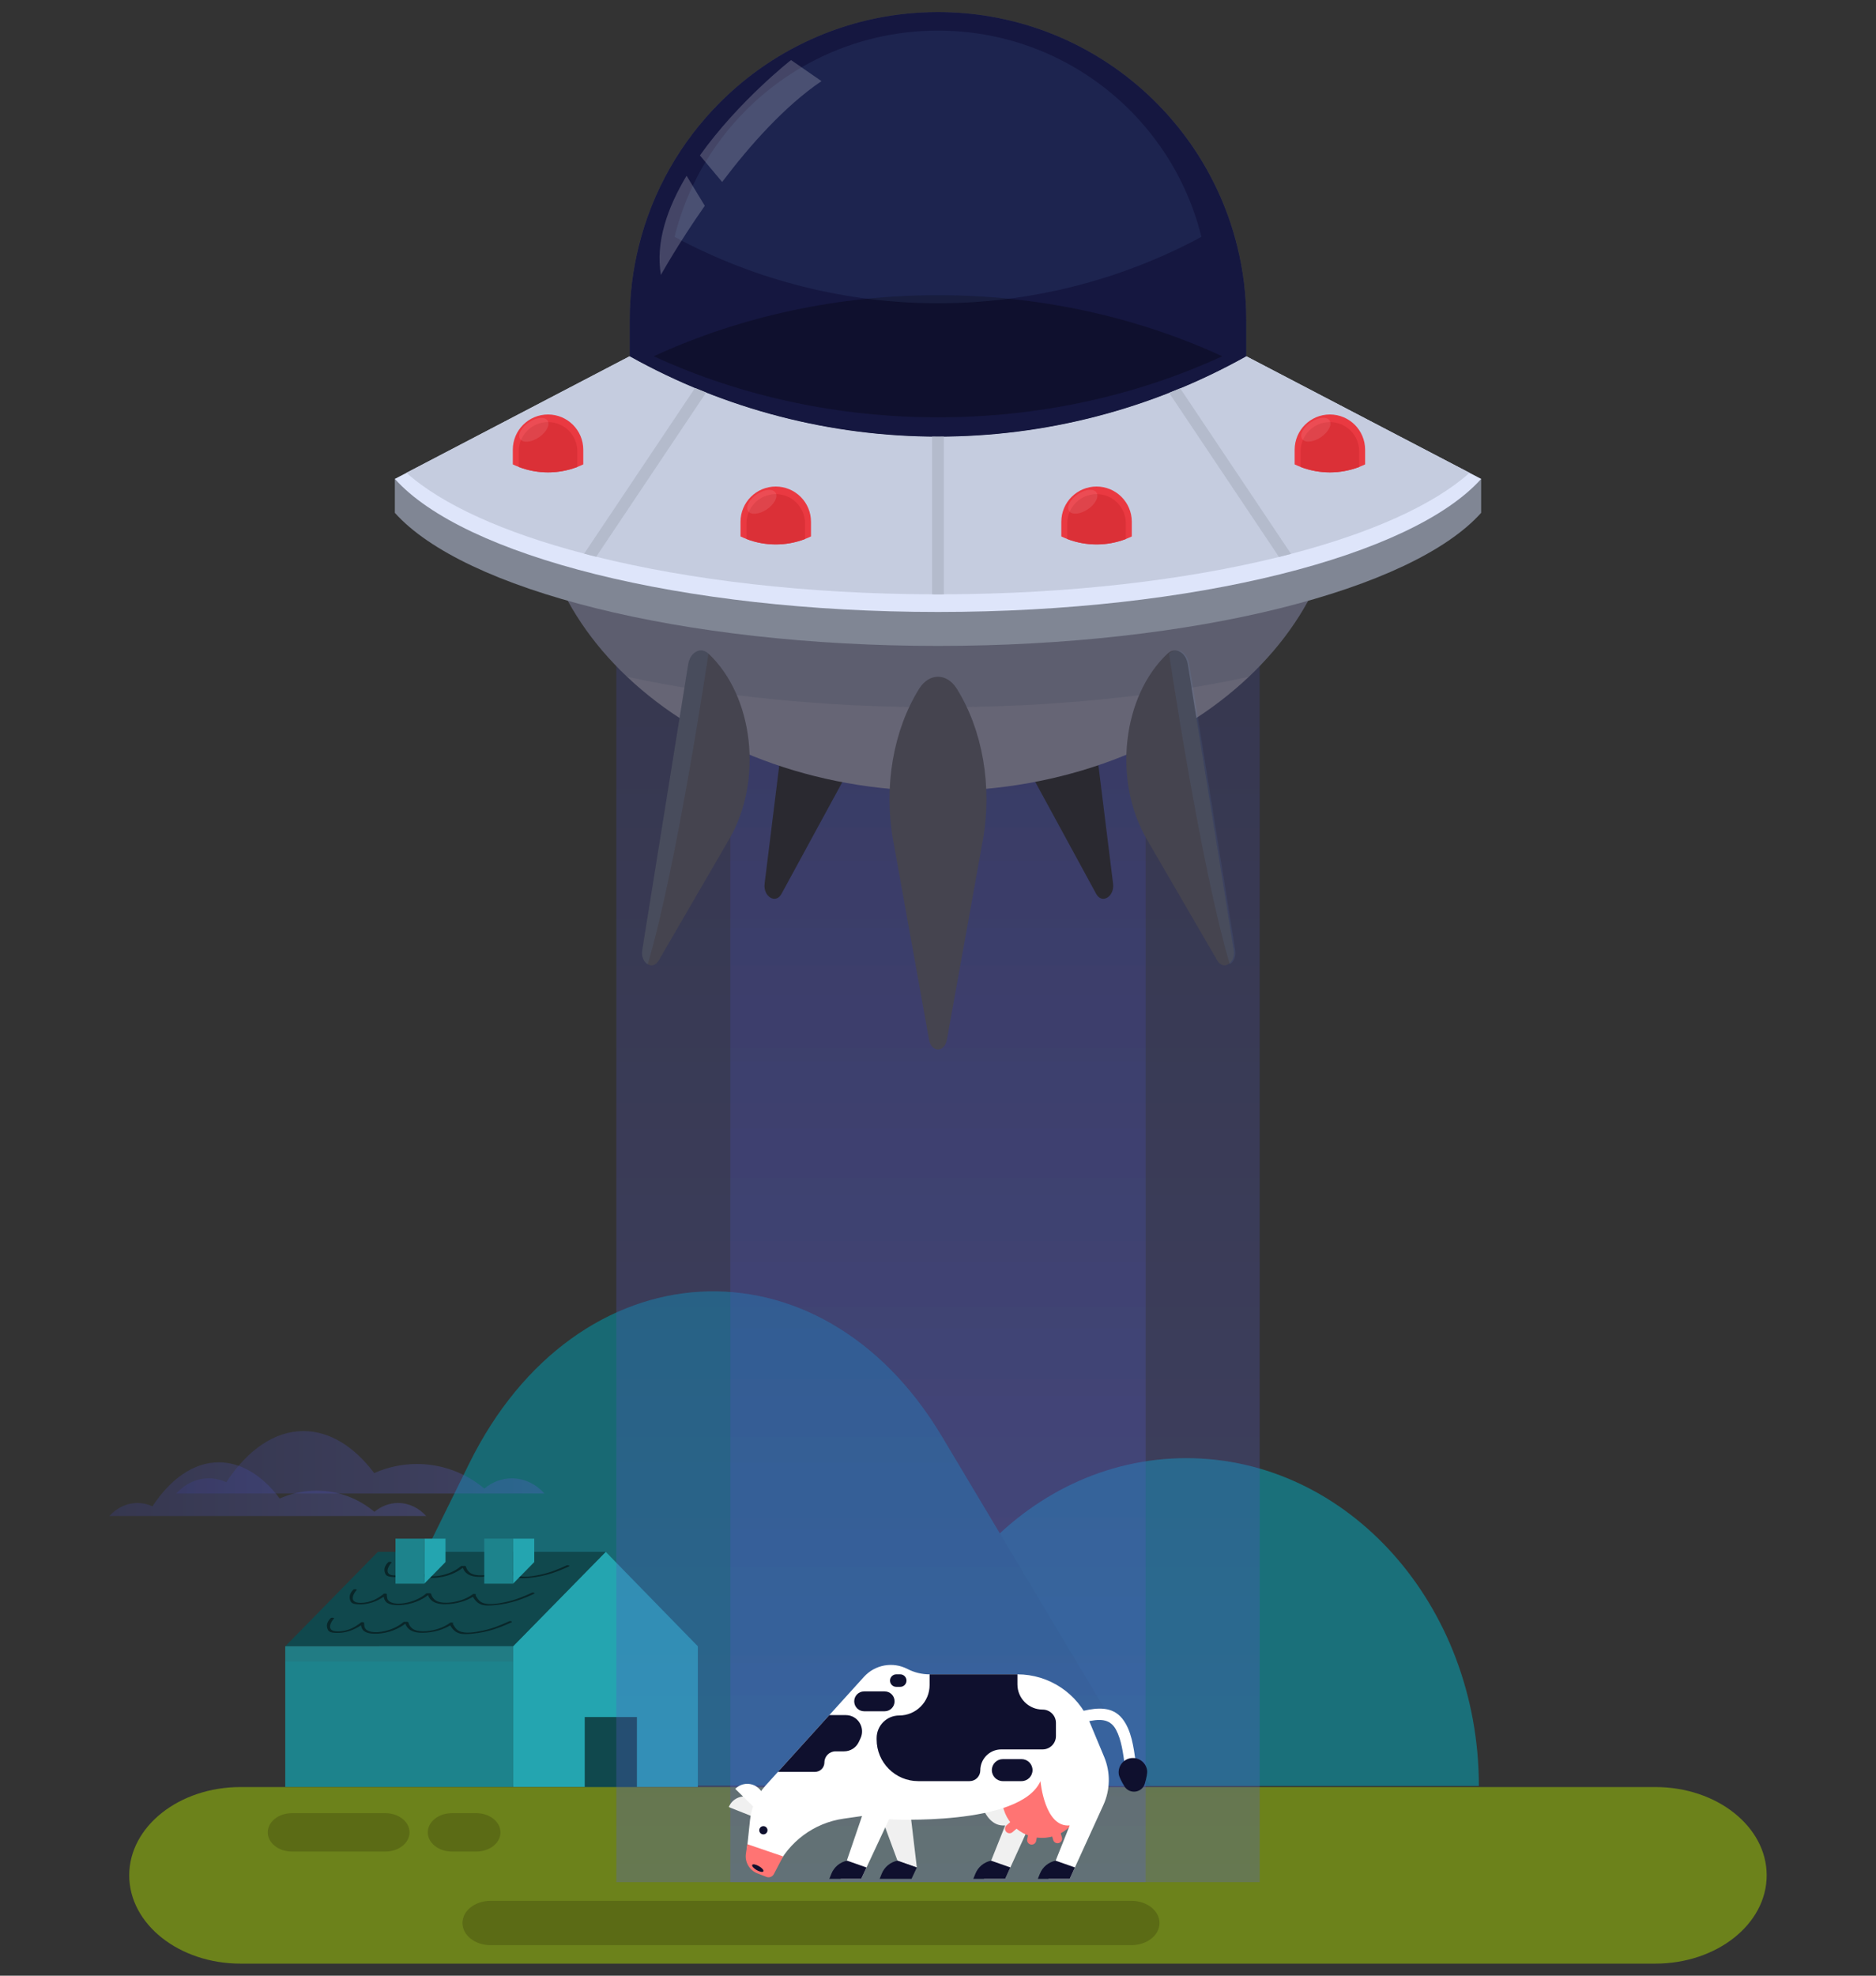 <svg version="1.1" id="el_CUwzDrPa-" xmlns="http://www.w3.org/2000/svg" xmlns:xlink="http://www.w3.org/1999/xlink" x="0px" y="0px" viewBox="0 0 475 500" enable-background="new 0 0 475 500" xml:space="preserve"><rect x="0" y="0" width="475" height="500" fill="#333333" stroke="none"/><style>@-webkit-keyframes el_410jWpbeofz_qXxn2zwh9_Animation{0%{-webkit-transform: translate(0px, 0px);transform: translate(0px, 0px);}30%{-webkit-transform: translate(5px, 0px);transform: translate(5px, 0px);}64.29%{-webkit-transform: translate(-5px, 0px);transform: translate(-5px, 0px);}100%{-webkit-transform: translate(0px, 0px);transform: translate(0px, 0px);}}@keyframes el_410jWpbeofz_qXxn2zwh9_Animation{0%{-webkit-transform: translate(0px, 0px);transform: translate(0px, 0px);}30%{-webkit-transform: translate(5px, 0px);transform: translate(5px, 0px);}64.29%{-webkit-transform: translate(-5px, 0px);transform: translate(-5px, 0px);}100%{-webkit-transform: translate(0px, 0px);transform: translate(0px, 0px);}}@-webkit-keyframes el_7OQOhhp_cpc_MuIFTDWRx_Animation{0%{-webkit-transform: translate(0px, 0px);transform: translate(0px, 0px);}71.43%{-webkit-transform: translate(0px, -330px);transform: translate(0px, -330px);}100%{-webkit-transform: translate(0px, -330px);transform: translate(0px, -330px);}}@keyframes el_7OQOhhp_cpc_MuIFTDWRx_Animation{0%{-webkit-transform: translate(0px, 0px);transform: translate(0px, 0px);}71.43%{-webkit-transform: translate(0px, -330px);transform: translate(0px, -330px);}100%{-webkit-transform: translate(0px, -330px);transform: translate(0px, -330px);}}@-webkit-keyframes el_A42MUB46tsL_VeHn_tZwD_Animation{71.43%{-webkit-transform: translate(0px, 0px);transform: translate(0px, 0px);}100%{-webkit-transform: translate(0px, -100px);transform: translate(0px, -100px);}0%{-webkit-transform: translate(0px, 0px);transform: translate(0px, 0px);}}@keyframes el_A42MUB46tsL_VeHn_tZwD_Animation{71.43%{-webkit-transform: translate(0px, 0px);transform: translate(0px, 0px);}100%{-webkit-transform: translate(0px, -100px);transform: translate(0px, -100px);}0%{-webkit-transform: translate(0px, 0px);transform: translate(0px, 0px);}}@-webkit-keyframes el_A42MUB46tsL_kUBNVRKaa_Animation{0%{-webkit-transform: scale(1, 1);transform: scale(1, 1);}71.43%{-webkit-transform: scale(0.4, 1);transform: scale(0.4, 1);}100%{-webkit-transform: scale(0.4, 0);transform: scale(0.4, 0);}}@keyframes el_A42MUB46tsL_kUBNVRKaa_Animation{0%{-webkit-transform: scale(1, 1);transform: scale(1, 1);}71.43%{-webkit-transform: scale(0.4, 1);transform: scale(0.4, 1);}100%{-webkit-transform: scale(0.4, 0);transform: scale(0.4, 0);}}#el_CUwzDrPa- *{-webkit-animation-duration: 7s;animation-duration: 7s;-webkit-animation-iteration-count: infinite;animation-iteration-count: infinite;-webkit-animation-timing-function: cubic-bezier(0, 0, 1, 1);animation-timing-function: cubic-bezier(0, 0, 1, 1);}#el_mYjcVyKS6a{fill: #1A707A;}#el_Ul6cFlBdJ6{fill: #186973;}#el_4ZNspSU-xK{fill: #24A5B0;}#el_uTtDBQTLyQ{fill: #10484D;}#el_Wl7xGXXk9D{fill: #10484D;}#el_EByByYPxyR{fill: #092629;}#el_zF3IRaK0H4{fill: #092629;}#el_r0wAO41vCb{fill: #092629;}#el_jSZAms7orn{fill: #1D838C;}#el_cVKz3G3UBR{fill: #24A5B0;}#el_BZ4KdYq1dN{fill: #1D838C;}#el_T0mz1V0rV-{fill: #24A5B0;}#el_G1oylsh6SiM{fill: #1D838C;}#el_TPgMcr6T_jc{opacity: 0.1;fill: #47413D;}#el_nGj0A-t7U1m{fill: #6C821B;}#el_1cFGbtxosH8{fill: #5B6B15;}#el_ThjQgiWvJd4{opacity: 0.3;fill: url(#SVGID_1_);}#el_83bixQt5tbl{opacity: 0.3;fill: url(#SVGID_2_);}#el_Bsu5PMygumy{fill: #5B6B15;}#el_dniHsBDswZh{fill: #5B6B15;}#el_Rf-SmiYTV0E{opacity: 0.3;fill: url(#SVGID_3_);}#el_dP6t8gO-2qA{opacity: 0.3;fill: url(#SVGID_4_);}#el_TgW8LDMwJEr{fill: #F0F0F0;}#el_iaUL27uAu0-{fill: #0F102E;}#el_xHGW-pJmmzm{fill: #F0F0F0;}#el__7Q_I2G78l4{fill: #0F102E;}#el_voMGp9yrAB-{fill: #F0F0F0;}#el_0H4DjIszeXf{fill: #FF7473;}#el_Vdsv9NsHLYx{fill: #FF7473;}#el__pWFfkzrf5f{fill: #FF7473;}#el_YgumpRZXuJs{fill: #FF7473;}#el_dzhI41j6MdA{fill: #FFFFFF;}#el_Ax0FXUwzoJJ{fill: #0F102E;}#el_mWYe7GpD0G8{fill: #0F102E;}#el_PrM4ObEE5zJ{fill: #0F102E;}#el_Sar4yXXmrUf{fill: #0F102E;}#el_of5kdhMA7ai{fill: #0F102E;}#el_W4dWA-Nlwuu{fill: #0F102E;}#el_OsnIcJoCHJE{fill: #0F102E;}#el_vzcwK-2LfGA{fill: #FF7473;}#el_NcxGLDGHpSE{fill: #0F102E;}#el_bErA4zs64Iz{fill: #FFFFFF;}#el_xxmh4mKbkVx{-webkit-transform: matrix(0.5, -0.866, 0.866, 0.5, -313.693, 402.405);transform: matrix(0.5, -0.866, 0.866, 0.5, -313.693, 402.405);fill: #0F102E;}#el_ki9ule9td1g{fill: #FFFFFF;}#el_OBOBMgd0VVh{fill: #0F102E;}#el_JqBFTRdmAEH{fill: #2A2930;}#el_YxlneyvHnmL{fill: #2A2930;}#el_G-o7f6FBh6a{fill: #666575;}#el_ky4oN62TmxF{opacity: 0.1;fill: #11213A;}#el_Y3gaLaNwEur{fill: #808694;}#el_n01tf75doWB{opacity: 0.1;fill: #FFFFFF;}#el__jRDVqQYjKU{fill: #DEE5FA;}#el_hmRc_FYYvor{fill: #C5CCDF;}#el_-HO9JUam8Af{fill: #151740;}#el__WN1yi8OZOh{fill: #0F102E;}#el_Lx0t4yLFXeV{opacity: 0.1;fill: #6D9ED9;}#el_cJgxbBLIzYk{fill: #B4BBCC;}#el__UnGEmSfAOb{fill: #B4BBCC;}#el_9Ru0qcBbCZi{fill: #B4BBCC;}#el_5CC62D_FJpO{fill: #EA3941;}#el_H-emuB1CMcv{fill: #DB3037;}#el_4LDXjshR1lJ{-webkit-transform: matrix(0.559, 0.829, -0.829, 0.559, 149.805, -64.118);transform: matrix(0.559, 0.829, -0.829, 0.559, 149.805, -64.118);opacity: 0.1;fill: #FFFFFF;}#el_fhxQpEilJW5{fill: #EA3941;}#el_LUEJ3aevcac{fill: #DB3037;}#el_ps6iNMQrJEf{-webkit-transform: matrix(0.559, 0.829, -0.829, 0.559, 237.132, -228.257);transform: matrix(0.559, 0.829, -0.829, 0.559, 237.132, -228.257);opacity: 0.1;fill: #FFFFFF;}#el_e3jvRqOpf-j{fill: #EA3941;}#el_0ZDc5nogr7q{fill: #DB3037;}#el_yVn0e0If-cG{-webkit-transform: matrix(0.559, 0.829, -0.829, 0.559, 190.395, -103.88);transform: matrix(0.559, 0.829, -0.829, 0.559, 190.395, -103.88);opacity: 0.1;fill: #FFFFFF;}#el_vH2BxGFmuYO{fill: #EA3941;}#el_R263Xeby0B9{fill: #DB3037;}#el_7HjSrRHohQz{-webkit-transform: matrix(0.559, 0.829, -0.829, 0.559, 226.271, -171.241);transform: matrix(0.559, 0.829, -0.829, 0.559, 226.271, -171.241);opacity: 0.1;fill: #FFFFFF;}#el_eP5RSFyMt9t{opacity: 0.2;}#el_L8rLg5yn2wf{fill: #FFFFFF;}#el_g4zzrKCqbYn{fill: #FFFFFF;}#el_-1ZwuiFTT1R{fill: #45444F;}#el_Paz2bxjZJ8x{fill: #45444F;}#el_jPYW8HU-B-a{opacity: 0.1;fill: #6D9ED9;}#el_AFsG9NZkdtX{fill: #45444F;}#el_JLrCvc6TJxE{opacity: 0.1;fill: #6D9ED9;}#el_A42MUB46tsL_kUBNVRKaa{-webkit-animation-name: el_A42MUB46tsL_kUBNVRKaa_Animation;animation-name: el_A42MUB46tsL_kUBNVRKaa_Animation;-webkit-transform-origin: 50% 0%;transform-origin: 50% 0%;transform-box: fill-box;}#el_A42MUB46tsL_VeHn_tZwD{-webkit-animation-name: el_A42MUB46tsL_VeHn_tZwD_Animation;animation-name: el_A42MUB46tsL_VeHn_tZwD_Animation;-webkit-transform-origin: 50% 0%;transform-origin: 50% 0%;transform-box: fill-box;}#el_7OQOhhp_cpc_MuIFTDWRx{-webkit-animation-name: el_7OQOhhp_cpc_MuIFTDWRx_Animation;animation-name: el_7OQOhhp_cpc_MuIFTDWRx_Animation;-webkit-transform-origin: 50% 50%;transform-origin: 50% 50%;transform-box: fill-box;}#el_410jWpbeofz_qXxn2zwh9{-webkit-animation-name: el_410jWpbeofz_qXxn2zwh9_Animation;animation-name: el_410jWpbeofz_qXxn2zwh9_Animation;-webkit-transform-origin: 50% 50%;transform-origin: 50% 50%;transform-box: fill-box;}</style>
<g id="el_sLQKO_Ob79">
	<g id="el_RkwiCFrY-6">
		<path d="M300.368,369.023c-40.913,0-74.079,37.142-74.079,82.959h148.156&#10;&#9;&#9;&#9;C374.445,406.165,341.278,369.023,300.368,369.023z" id="el_mYjcVyKS6a"/>
		<path d="M78.599,451.91l40.207-81.542c27.134-55.025,88.758-58.585,119.646-6.91l52.869,88.452H78.599z" id="el_Ul6cFlBdJ6"/>
	</g>
	<g id="el_DXyhikQGvx">
		<polygon points="129.91,452.26 176.69,452.26 176.69,416.638 153.364,392.733 129.91,416.638 &#9;&#9;" id="el_4ZNspSU-xK"/>
		<rect x="148.051" y="434.542" width="13.216" height="18.03" id="el_uTtDBQTLyQ"/>
		<polygon points="95.681,392.733 153.364,392.733 129.91,416.638 72.226,416.638 &#9;&#9;" id="el_Wl7xGXXk9D"/>
		<path d="M98.28,395.374c0.204-0.203,1.049-0.114,0.845,0.095c-0.684,0.688-2.239,3.224,0.876,3.247&#10;&#9;&#9;&#9;c2.859,0.023,4.684-1.296,5.856-2.164c0-0.004,0-0.008,0-0.008c-0.023-0.11,0.176-0.164,0.389-0.168c0,0,0.006,0,0.01,0h0.008&#10;&#9;&#9;&#9;c0.303-0.019,0.652,0.109,0.48,0.249c0.074,0.476-0.006,1.032,0.384,1.472c0.852,0.961,2.876,1.006,4.9,0.532&#10;&#9;&#9;&#9;c2.128-0.495,3.671-1.386,4.667-2.253c0.117-0.1,0.363-0.105,0.551-0.063c0.242-0.063,0.684-0.018,0.723,0.138&#10;&#9;&#9;&#9;c0.124,0.512,0.379,1.015,0.919,1.484c0.82,0.709,2.489,0.901,4.325,0.646c2.417-0.332,4.13-1.171,5.299-2.03&#10;&#9;&#9;&#9;c0.266-0.196,1.021-0.02,0.754,0.174c-0.022,0.017-0.043,0.033-0.067,0.048c0.338,0.569,0.707,1.398,1.62,1.854&#10;&#9;&#9;&#9;c1.491,0.745,4.081,0.299,5.83-0.07c2.7-0.565,4.829-1.471,6.796-2.376c0.363-0.171,0.979,0.075,0.617,0.243&#10;&#9;&#9;&#9;c-2.64,1.216-5.754,2.492-9.855,2.877c-1.196,0.11-2.581,0.212-3.543-0.148c-1.13-0.427-1.711-1.288-2.109-1.956&#10;&#9;&#9;&#9;c-1.597,0.964-4.064,1.867-7.067,1.877c-3.011,0.011-3.954-1.29-4.295-2.304c-1.411,1.113-4.133,2.498-7.451,2.543&#10;&#9;&#9;&#9;c-3.123,0.043-3.593-1.129-3.776-2.132c-1.491,0.988-3.862,2.188-6.925,1.883c-1.266-0.126-1.413-0.601-1.577-1.055&#10;&#9;&#9;&#9;C97.134,397.104,97.445,396.221,98.28,395.374z" id="el_EByByYPxyR"/>
		<path d="M89.469,402.297c0.201-0.204,1.046-0.115,0.842,0.092c-0.682,0.691-2.236,3.223,0.878,3.251&#10;&#9;&#9;&#9;c2.857,0.024,4.684-1.297,5.858-2.168l-0.003-0.007c-0.021-0.107,0.177-0.163,0.391-0.165c0,0,0.005,0,0.01-0.004&#10;&#9;&#9;&#9;c0.001,0,0.007,0,0.007,0c0.303-0.017,0.652,0.108,0.479,0.252c0.075,0.477-0.004,1.03,0.385,1.471&#10;&#9;&#9;&#9;c0.852,0.962,2.876,1.005,4.9,0.532c2.126-0.493,3.671-1.387,4.671-2.251c0.111-0.102,0.36-0.107,0.549-0.064&#10;&#9;&#9;&#9;c0.241-0.063,0.683-0.02,0.721,0.135c0.126,0.512,0.38,1.019,0.92,1.485c0.818,0.712,2.489,0.902,4.327,0.647&#10;&#9;&#9;&#9;c2.414-0.333,4.129-1.172,5.297-2.031c0.266-0.195,1.019-0.022,0.754,0.174c-0.021,0.017-0.047,0.031-0.066,0.048&#10;&#9;&#9;&#9;c0.338,0.569,0.708,1.397,1.617,1.853c1.495,0.746,4.084,0.301,5.831-0.066c2.704-0.567,4.831-1.474,6.796-2.38&#10;&#9;&#9;&#9;c0.367-0.17,0.982,0.076,0.62,0.244c-2.643,1.217-5.756,2.489-9.854,2.876c-1.202,0.113-2.584,0.215-3.545-0.149&#10;&#9;&#9;&#9;c-1.135-0.428-1.712-1.286-2.111-1.953c-1.595,0.964-4.063,1.866-7.067,1.875c-3.01,0.012-3.956-1.29-4.3-2.303&#10;&#9;&#9;&#9;c-1.406,1.113-4.127,2.495-7.445,2.544c-3.128,0.042-3.594-1.131-3.777-2.136c-1.493,0.991-3.863,2.19-6.925,1.886&#10;&#9;&#9;&#9;c-1.265-0.125-1.412-0.601-1.58-1.056C88.321,404.026,88.634,403.141,89.469,402.297z" id="el_zF3IRaK0H4"/>
		<path d="M83.716,409.524c0.204-0.204,1.05-0.116,0.845,0.093c-0.684,0.69-2.238,3.224,0.877,3.249&#10;&#9;&#9;&#9;c2.856,0.024,4.682-1.296,5.858-2.164l-0.003-0.012c-0.022-0.106,0.176-0.162,0.391-0.163h0.009c0.003,0,0.005,0,0.007,0&#10;&#9;&#9;&#9;c0.305-0.02,0.652,0.106,0.479,0.249c0.075,0.476-0.005,1.031,0.386,1.469c0.851,0.963,2.873,1.006,4.899,0.534&#10;&#9;&#9;&#9;c2.126-0.495,3.671-1.386,4.667-2.251c0.117-0.102,0.364-0.108,0.553-0.064c0.24-0.063,0.682-0.021,0.72,0.135&#10;&#9;&#9;&#9;c0.127,0.51,0.379,1.015,0.92,1.486c0.82,0.712,2.489,0.898,4.327,0.647c2.415-0.336,4.128-1.173,5.296-2.032&#10;&#9;&#9;&#9;c0.267-0.196,1.021-0.021,0.756,0.173c-0.02,0.016-0.045,0.033-0.067,0.047c0.338,0.569,0.709,1.399,1.617,1.854&#10;&#9;&#9;&#9;c1.496,0.748,4.085,0.301,5.833-0.068c2.7-0.565,4.828-1.471,6.796-2.378c0.364-0.169,0.982,0.075,0.615,0.242&#10;&#9;&#9;&#9;c-2.637,1.219-5.752,2.495-9.851,2.878c-1.202,0.11-2.584,0.212-3.545-0.149c-1.134-0.426-1.714-1.287-2.111-1.952&#10;&#9;&#9;&#9;c-1.597,0.963-4.063,1.864-7.067,1.878c-3.01,0.009-3.953-1.294-4.297-2.306c-1.409,1.111-4.129,2.498-7.449,2.541&#10;&#9;&#9;&#9;c-3.125,0.043-3.592-1.129-3.774-2.132c-1.493,0.99-3.865,2.188-6.928,1.883c-1.265-0.126-1.412-0.601-1.576-1.055&#10;&#9;&#9;&#9;C82.57,411.255,82.885,410.369,83.716,409.524z" id="el_r0wAO41vCb"/>
		<rect x="72.226" y="416.638" width="57.685" height="35.622" id="el_jSZAms7orn"/>
		<polygon points="135.274,389.396 135.274,395.324 129.91,400.789 129.91,389.396 &#9;&#9;" id="el_cVKz3G3UBR"/>
		<rect x="122.611" y="389.396" width="7.299" height="11.394" id="el_BZ4KdYq1dN"/>
		<polygon points="112.795,389.396 112.795,395.324 107.431,400.789 107.431,389.396 &#9;&#9;" id="el_T0mz1V0rV-"/>
		<rect x="100.133" y="389.396" width="7.298" height="11.394" id="el_G1oylsh6SiM"/>
		<rect x="72.226" y="416.638" width="57.685" height="3.866" id="el_TPgMcr6T_jc"/>
	</g>
	<path d="M419.132,496.949H60.908c-15.568,0-28.189-10.005-28.189-22.346l0,0c0-12.342,12.621-22.344,28.189-22.344&#10;&#9;&#9;h358.224c15.568,0,28.189,10.002,28.189,22.344l0,0C447.321,486.944,434.7,496.949,419.132,496.949z" id="el_nGj0A-t7U1m"/>
	<path d="M286.515,492.272H124.168c-3.903,0-7.069-2.51-7.069-5.604l0,0c0-3.098,3.166-5.604,7.069-5.604h162.347&#10;&#9;&#9;c3.905,0,7.07,2.506,7.07,5.604l0,0C293.585,489.763,290.42,492.272,286.515,492.272z" id="el_1cFGbtxosH8"/>
	<linearGradient id="SVGID_1_" gradientUnits="userSpaceOnUse" x1="27.679" y1="376.875" x2="107.912" y2="376.875">
		<stop offset="0" style="stop-color:#3C408F"/>
		<stop offset="1" style="stop-color:#5B61CF"/>
	</linearGradient>
	<path d="M34.799,380.368c1.348,0,2.629,0.304,3.803,0.843&#10;&#9;&#9;c4.565-6.938,10.413-11.136,16.806-11.136c5.763,0,11.085,3.406,15.423,9.161c2.841-1.268,5.977-1.994,9.289-1.994&#10;&#9;&#9;c5.599,0,10.704,2.029,14.684,5.362c1.685-1.397,3.746-2.236,5.986-2.236c2.771,0,5.278,1.264,7.123,3.308H96.021h-2.354H73.723&#10;&#9;&#9;h-9.502H41.924h-4.833h-9.412C29.525,381.632,32.032,380.368,34.799,380.368z" id="el_ThjQgiWvJd4"/>
	<linearGradient id="SVGID_2_" gradientUnits="userSpaceOnUse" x1="44.605" y1="370.074" x2="137.86" y2="370.074">
		<stop offset="0" style="stop-color:#3C408F"/>
		<stop offset="1" style="stop-color:#5B61CF"/>
	</linearGradient>
	<path d="M52.884,374.134c1.563,0,3.051,0.354,4.417,0.981&#10;&#9;&#9;c5.308-8.067,12.102-12.945,19.534-12.945c6.693,0,12.875,3.955,17.915,10.635c3.302-1.475,6.956-2.303,10.809-2.303&#10;&#9;&#9;c6.507,0,12.453,2.35,17.075,6.224c1.957-1.622,4.352-2.592,6.948-2.592c3.219,0,6.135,1.467,8.278,3.845h-13.821h-2.734H98.122&#10;&#9;&#9;H87.076H61.162h-5.617h-10.94C46.751,375.601,49.666,374.134,52.884,374.134z" id="el_83bixQt5tbl"/>
	<path d="M97.56,468.589H73.928c-3.389,0-6.133-2.175-6.133-4.86l0,0c0-2.687,2.744-4.861,6.133-4.861H97.56&#10;&#9;&#9;c3.389,0,6.134,2.175,6.134,4.861l0,0C103.693,466.414,100.948,468.589,97.56,468.589z" id="el_Bsu5PMygumy"/>
	<path d="M120.587,468.589h-6.142c-3.388,0-6.132-2.175-6.132-4.86l0,0c0-2.687,2.744-4.861,6.132-4.861h6.142&#10;&#9;&#9;c3.387,0,6.132,2.175,6.132,4.861l0,0C126.719,466.414,123.974,468.589,120.587,468.589z" id="el_dniHsBDswZh"/>
	<g id="el_A42MUB46tsL_VeHn_tZwD" data-animator-group="true" data-animator-type="0"><g id="el_A42MUB46tsL_kUBNVRKaa" data-animator-group="true" data-animator-type="2"><g id="el_A42MUB46tsL">
		<linearGradient id="SVGID_3_" gradientUnits="userSpaceOnUse" x1="237.5" y1="157.131" x2="237.5" y2="481.699">
			<stop offset="0" style="stop-color:#3C408F"/>
			<stop offset="1" style="stop-color:#5B61CF"/>
		</linearGradient>
		<rect x="156.052" y="161.601" width="162.898" height="314.732" id="el_Rf-SmiYTV0E"/>
		<linearGradient id="SVGID_4_" gradientUnits="userSpaceOnUse" x1="237.5" y1="157.131" x2="237.5" y2="481.699">
			<stop offset="0" style="stop-color:#3C408F"/>
			<stop offset="1" style="stop-color:#5B61CF"/>
		</linearGradient>
		<rect x="184.922" y="161.601" width="105.156" height="314.732" id="el_dP6t8gO-2qA"/>
	</g></g></g>
	<g id="el_7OQOhhp_cpc_MuIFTDWRx" data-animator-group="true" data-animator-type="0"><g id="el_7OQOhhp_cpc">
		<g id="el_6NHxdCiHVGT">
			<path d="M263.231,444.624l-3.62-8.667l-12.504,14.807c0,0,1.006,11.787,7.403,11.211l-5.39,13.515h5.39&#10;&#9;&#9;&#9;&#9;l8.521-18.674C264.793,452.957,264.866,448.539,263.231,444.624z" id="el_TgW8LDMwJEr"/>
			<path d="M250.955,470.895L250.955,470.895c-1.8,0.354-3.3,1.593-3.988,3.295l-0.527,1.3h8.074l1.314-2.886&#10;&#9;&#9;&#9;&#9;L250.955,470.895z" id="el_iaUL27uAu0-"/>
		</g>
		<g id="el_qTvzrs65WwF">
			<polygon points="222.726,458.669 227.24,470.895 232.143,472.614 230.386,457.809 &#9;&#9;&#9;" id="el_xHGW-pJmmzm"/>
			<path d="M227.24,470.895L227.24,470.895c-1.799,0.354-3.3,1.593-3.989,3.295l-0.525,1.3h8.073l1.344-2.875&#10;&#9;&#9;&#9;&#9;L227.24,470.895z" id="el__7Q_I2G78l4"/>
		</g>
		<path d="M190.07,454.943c2.188,0.87,3.256,3.351,2.386,5.537l-7.924-3.151&#10;&#9;&#9;&#9;C185.404,455.141,187.883,454.072,190.07,454.943z" id="el_voMGp9yrAB-"/>
		<g id="el_sv_AXLLcKhp">
			<circle cx="263.833" cy="455.017" r="10.112" id="el_0H4DjIszeXf"/>
			<path d="M260.992,466.807L260.992,466.807c-0.623-0.125-1.024-0.731-0.899-1.354l0.43-2.112&#10;&#9;&#9;&#9;&#9;c0.126-0.623,0.732-1.025,1.355-0.899l0,0c0.622,0.127,1.024,0.732,0.897,1.356l-0.428,2.114&#10;&#9;&#9;&#9;&#9;C262.221,466.532,261.612,466.935,260.992,466.807z" id="el_Vdsv9NsHLYx"/>
			<path d="M254.742,463.56L254.742,463.56c-0.416-0.481-0.361-1.208,0.118-1.622l1.634-1.411&#10;&#9;&#9;&#9;&#9;c0.481-0.413,1.207-0.358,1.622,0.122l0,0c0.415,0.479,0.36,1.205-0.119,1.621l-1.632,1.408&#10;&#9;&#9;&#9;&#9;C255.883,464.094,255.158,464.04,254.742,463.56z" id="el__pWFfkzrf5f"/>
			<path d="M268.084,466.432L268.084,466.432c-0.61,0.176-1.247-0.179-1.422-0.789l-0.593-2.071&#10;&#9;&#9;&#9;&#9;c-0.174-0.612,0.179-1.249,0.79-1.424l0,0c0.609-0.173,1.247,0.179,1.422,0.789l0.593,2.074&#10;&#9;&#9;&#9;&#9;C269.048,465.621,268.695,466.257,268.084,466.432z" id="el_YgumpRZXuJs"/>
		</g>
		<g id="el_kW3gFQpOAv0">
			<path d="M218.056,475.489l7.046-15.065c0,0,33.171,1.838,38.346-9.66c0,0,1.007,11.787,7.402,11.211l-5.39,13.515&#10;&#9;&#9;&#9;&#9;h5.39l8.521-18.674c1.761-3.858,1.834-8.276,0.199-12.191l-3.618-8.667c-3.091-7.398-10.322-12.218-18.341-12.218h-22.238&#10;&#9;&#9;&#9;&#9;c-1.955,0-3.882-0.469-5.617-1.365l0,0c-3.696-1.907-8.214-1.089-11.005,1.996l-24.945,27.548&#10;&#9;&#9;&#9;&#9;c-2.196,2.425-3.566,5.486-3.908,8.741l-0.715,6.791c-0.292,2.769,1.138,5.434,3.604,6.719l0,0&#10;&#9;&#9;&#9;&#9;c1.377,0.719,3.073,0.146,3.731-1.258l0,0c3.194-6.825,9.61-11.58,17.069-12.646l4.688-0.672l-5.428,15.896H218.056z" id="el_dzhI41j6MdA"/>
			<path d="M267.294,470.895L267.294,470.895c-1.803,0.354-3.301,1.593-3.991,3.295l-0.527,1.3h8.074l1.315-2.886&#10;&#9;&#9;&#9;&#9;L267.294,470.895z" id="el_Ax0FXUwzoJJ"/>
			<path d="M214.5,470.895L214.5,470.895c-1.802,0.354-3.303,1.593-3.992,3.295l-0.525,1.3h8.073l1.344-2.875&#10;&#9;&#9;&#9;&#9;L214.5,470.895z" id="el_mWYe7GpD0G8"/>
			<path d="M235.373,423.739h22.238v2.546c0,3.516,2.852,6.368,6.367,6.368l0,0c1.869,0,3.383,1.514,3.383,3.381&#10;&#9;&#9;&#9;&#9;v3.32c0,1.869-1.514,3.383-3.383,3.383h-10.462c-2.93,0-5.307,2.376-5.307,5.306l0,0c0,1.503-1.218,2.721-2.72,2.721h-12.992&#10;&#9;&#9;&#9;&#9;c-5.82,0-10.536-4.718-10.536-10.539v-0.36c0-3.154,2.556-5.713,5.711-5.713l0,0c4.251,0,7.7-3.447,7.7-7.698V423.739z" id="el_PrM4ObEE5zJ"/>
			<path d="M258.649,445.193h-4.729c-1.538,0-2.785,1.245-2.785,2.785l0,0c0,1.538,1.247,2.785,2.785,2.785h4.729&#10;&#9;&#9;&#9;&#9;c1.539,0,2.785-1.247,2.785-2.785l0,0C261.435,446.438,260.188,445.193,258.649,445.193z" id="el_Sar4yXXmrUf"/>
			<path d="M209.982,434.052h4.165c3.02,0,5.017,3.144,3.732,5.88l-0.433,0.922c-0.68,1.447-2.135,2.373-3.734,2.373&#10;&#9;&#9;&#9;&#9;h-2.167c-1.549,0-2.804,1.253-2.804,2.802l0,0c0,1.321-1.07,2.392-2.392,2.392h-9.378L209.982,434.052z" id="el_of5kdhMA7ai"/>
			<path d="M223.99,433.083h-5.188c-1.39,0-2.517-1.127-2.517-2.517l0,0c0-1.389,1.127-2.516,2.517-2.516h5.188&#10;&#9;&#9;&#9;&#9;c1.389,0,2.517,1.127,2.517,2.516l0,0C226.507,431.956,225.379,433.083,223.99,433.083z" id="el_W4dWA-Nlwuu"/>
			<path d="M227.942,426.902h-1.008c-0.872,0-1.581-0.708-1.581-1.582l0,0c0-0.872,0.709-1.581,1.581-1.581h1.008&#10;&#9;&#9;&#9;&#9;c0.872,0,1.58,0.709,1.58,1.581l0,0C229.522,426.194,228.814,426.902,227.942,426.902z" id="el_OsnIcJoCHJE"/>
			<path d="M189.218,466.719l9.063,3.096l-2.342,4.479c-0.354,0.68-1.165,0.982-1.88,0.704l-2.296-0.895&#10;&#9;&#9;&#9;&#9;c-2.016-0.787-3.222-2.864-2.9-5.007L189.218,466.719z" id="el_vzcwK-2LfGA"/>
			<circle cx="193.288" cy="463.198" r="1.042" id="el_NcxGLDGHpSE"/>
			<path d="M192.198,452.668c1.683,1.646,1.71,4.347,0.06,6.028l-6.089-5.971&#10;&#9;&#9;&#9;&#9;C187.817,451.045,190.518,451.019,192.198,452.668z" id="el_bErA4zs64Iz"/>
			
				<ellipse cx="191.848" cy="473.026" rx="0.575" ry="1.628" id="el_xxmh4mKbkVx"/>
		</g>
		<g id="el_f0pDTei16dZ">
			<path d="M284.148,434.93c-2.487-3.098-6.256-2.774-9.754-1.979c-1.807,0.408-1.037,3.179,0.765,2.771&#10;&#9;&#9;&#9;&#9;c2.894-0.656,5.805-0.984,7.409,2.015c1.399,2.613,1.788,5.952,2.209,8.843c0.266,1.824,3.034,1.042,2.77-0.766&#10;&#9;&#9;&#9;&#9;C287.024,442.219,286.501,437.86,284.148,434.93z" id="el_ki9ule9td1g"/>
			<path d="M290.449,448.055c-0.262-1.981-2.084-3.375-4.064-3.114c-1.983,0.266-3.378,2.085-3.113,4.068&#10;&#9;&#9;&#9;&#9;c0.091,0.687,0.685,1.84,1.418,3.053c1.289,2.12,4.498,1.694,5.186-0.689C290.27,450.01,290.542,448.742,290.449,448.055z" id="el_OBOBMgd0VVh"/>
		</g>
	</g></g>
	<g id="el_410jWpbeofz_qXxn2zwh9" data-animator-group="true" data-animator-type="0"><g id="el_410jWpbeofz">
		<path d="M202.569,151.25l-8.972,72.384c-0.406,3.279,2.827,5.244,4.269,2.596l16.729-30.724&#10;&#9;&#9;&#9;c8.053-14.788,4.861-36.169-7.005-46.934l0,0C205.592,146.76,202.951,148.167,202.569,151.25z" id="el_JqBFTRdmAEH"/>
		<path d="M272.855,151.25l8.974,72.384c0.405,3.279-2.829,5.244-4.271,2.596l-16.729-30.724&#10;&#9;&#9;&#9;c-8.051-14.788-4.86-36.169,7.007-46.934l0,0C269.834,146.76,272.473,148.167,272.855,151.25z" id="el_YxlneyvHnmL"/>
		<path d="M335.593,142.336c-3.823,10.745-10.521,20.573-19.386,28.943c-18.661,17.662-46.992,28.924-78.71,28.924&#10;&#9;&#9;&#9;c-31.72,0-60.06-11.262-78.72-28.924c-8.868-8.379-15.554-18.208-19.377-28.943H335.593z" id="el_G-o7f6FBh6a"/>
		<path d="M335.593,142.336c-3.823,10.745-10.521,20.573-19.386,28.943&#10;&#9;&#9;&#9;c-22.585,4.873-49.637,7.708-78.71,7.708c-29.074,0-56.135-2.835-78.72-7.708c-8.868-8.379-15.554-18.208-19.377-28.943H335.593z" id="el_ky4oN62TmxF"/>
		<path d="M375.027,129.785c-17.433,19.464-72.401,33.681-137.527,33.681c-65.125,0-120.097-14.217-137.527-33.681&#10;&#9;&#9;&#9;v-8.586h275.055V129.785z" id="el_Y3gaLaNwEur"/>
		<path d="M159.44,90.162L159.44,90.162c48.507,27.118,107.612,27.118,156.118,0l0,0V81.11&#10;&#9;&#9;&#9;c0-43.111-34.949-78.059-78.059-78.059h-0.002c-43.109,0-78.058,34.948-78.058,78.059V90.162z" id="el_n01tf75doWB"/>
		<path d="M375.027,121.197c-17.436,19.463-72.4,33.678-137.53,33.678c-65.121,0-120.099-14.215-137.521-33.678&#10;&#9;&#9;&#9;l2.941-1.535l56.521-29.5c48.51,27.121,107.615,27.121,156.114,0l56.531,29.5L375.027,121.197z" id="el__jRDVqQYjKU"/>
		<path d="M372.085,119.662c-9.103,8.131-24.895,15.204-45.2,20.513c-1,0.268-2.02,0.525-3.05,0.782&#10;&#9;&#9;&#9;c-23.645,5.845-52.997,9.352-84.851,9.449c-0.497,0.01-0.992,0.01-1.487,0.01c-0.496,0-0.991,0-1.487-0.01&#10;&#9;&#9;&#9;c-31.945-0.097-61.376-3.625-85.05-9.508c-1.029-0.248-2.05-0.505-3.051-0.782c-20.207-5.292-35.928-12.354-44.991-20.455&#10;&#9;&#9;&#9;l56.521-29.5c5.389,3.012,10.916,5.695,16.543,8.033c0.931,0.396,1.871,0.773,2.813,1.139&#10;&#9;&#9;&#9;c18.385,7.261,37.79,10.986,57.214,11.164c0.991,0.011,1.982,0.011,2.975,0c19.364-0.178,38.699-3.874,57.025-11.086&#10;&#9;&#9;&#9;c0.94-0.365,1.882-0.742,2.813-1.137c5.686-2.359,11.282-5.063,16.73-8.113L372.085,119.662z" id="el_hmRc_FYYvor"/>
		<path d="M315.554,81.109v9.053c-48.499,27.121-107.604,27.121-156.114,0v-9.053c0-6.47,0.783-12.75,2.278-18.752&#10;&#9;&#9;&#9;c3.447-14.028,10.698-26.557,20.585-36.441c14.124-14.127,33.639-22.864,55.194-22.864c36.641,0,67.388,25.25,75.777,59.306&#10;&#9;&#9;&#9;C314.771,68.359,315.554,74.639,315.554,81.109z" id="el_-HO9JUam8Af"/>
		<path d="M165.531,90.162c44.722,20.614,99.218,20.614,143.932,0C264.74,69.549,210.244,69.549,165.531,90.162z" id="el__WN1yi8OZOh"/>
		<path d="M304.197,59.947c-41.633,22.4-91.76,22.4-133.402,0&#10;&#9;&#9;&#9;c3.033-12.345,9.415-23.376,18.117-32.078c12.434-12.434,29.612-20.123,48.585-20.123&#10;&#9;&#9;&#9;C269.749,7.746,296.813,29.972,304.197,59.947z" id="el_Lx0t4yLFXeV"/>
		<path d="M238.984,110.498v39.909c-0.497,0.01-0.992,0.01-1.487,0.01c-0.496,0-0.991,0-1.487-0.01v-39.909&#10;&#9;&#9;&#9;C237.001,110.509,237.992,110.509,238.984,110.498z" id="el_cJgxbBLIzYk"/>
		<path d="M178.796,99.334l-27.836,41.565c-1.029-0.248-2.05-0.505-3.051-0.782l28.073-41.922&#10;&#9;&#9;&#9;C176.913,98.591,177.854,98.969,178.796,99.334z" id="el__UnGEmSfAOb"/>
		<path d="M326.885,140.175c-1,0.268-2.02,0.525-3.05,0.782L296.01,99.412c0.94-0.365,1.882-0.742,2.813-1.137&#10;&#9;&#9;&#9;L326.885,140.175z" id="el_9Ru0qcBbCZi"/>
		<g id="el_nJFx8iq0T4D">
			<path d="M147.684,113.818v3.707c-0.497,0.237-0.999,0.456-1.511,0.65c-4.77,1.827-10.052,1.827-14.822,0&#10;&#9;&#9;&#9;&#9;c-0.511-0.194-1.013-0.413-1.51-0.65v-3.707c0-4.929,3.993-8.921,8.919-8.921c2.463,0,4.695,0.999,6.311,2.61&#10;&#9;&#9;&#9;&#9;C146.685,109.124,147.684,111.354,147.684,113.818z" id="el_5CC62D_FJpO"/>
			<path d="M146.173,114.221v3.955c-4.77,1.827-10.052,1.827-14.822,0v-3.955c0-4.093,3.315-7.409,7.409-7.409&#10;&#9;&#9;&#9;&#9;c2.047,0,3.9,0.83,5.245,2.168C145.344,110.321,146.173,112.175,146.173,114.221z" id="el_H-emuB1CMcv"/>
			
				<ellipse cx="135.194" cy="108.807" rx="2.29" ry="4.184" id="el_4LDXjshR1lJ"/>
		</g>
		<g id="el_Ti9EnQrg1H-">
			<path d="M345.647,113.818v3.707c-0.496,0.237-1,0.456-1.511,0.65c-4.77,1.827-10.053,1.827-14.822,0&#10;&#9;&#9;&#9;&#9;c-0.511-0.194-1.013-0.413-1.512-0.65v-3.707c0-4.929,3.995-8.921,8.92-8.921c2.464,0,4.693,0.999,6.311,2.61&#10;&#9;&#9;&#9;&#9;C344.647,109.124,345.647,111.354,345.647,113.818z" id="el_fhxQpEilJW5"/>
			<path d="M344.137,114.221v3.955c-4.77,1.827-10.053,1.827-14.822,0v-3.955c0-4.093,3.315-7.409,7.408-7.409&#10;&#9;&#9;&#9;&#9;c2.047,0,3.898,0.83,5.245,2.168C343.309,110.321,344.137,112.175,344.137,114.221z" id="el_LUEJ3aevcac"/>
			
				<ellipse cx="333.158" cy="108.807" rx="2.289" ry="4.185" id="el_ps6iNMQrJEf"/>
		</g>
		<g id="el_cxMqEZgUBlp">
			<path d="M205.342,132.054v3.707c-0.497,0.238-0.999,0.456-1.511,0.65c-4.771,1.828-10.051,1.828-14.822,0&#10;&#9;&#9;&#9;&#9;c-0.511-0.195-1.014-0.412-1.509-0.65v-3.707c0-4.929,3.992-8.921,8.916-8.921c2.464,0,4.694,1.001,6.312,2.61&#10;&#9;&#9;&#9;&#9;C204.343,127.359,205.342,129.589,205.342,132.054z" id="el_e3jvRqOpf-j"/>
			<path d="M203.831,132.456v3.955c-4.771,1.828-10.051,1.828-14.822,0v-3.955c0-4.093,3.316-7.409,7.407-7.409&#10;&#9;&#9;&#9;&#9;c2.048,0,3.9,0.829,5.246,2.17C203.001,128.558,203.831,130.41,203.831,132.456z" id="el_0ZDc5nogr7q"/>
			
				<ellipse cx="192.852" cy="127.043" rx="2.29" ry="4.184" id="el_yVn0e0If-cG"/>
		</g>
		<g id="el_rhiOVBESwyo">
			<path d="M286.568,132.054v3.707c-0.497,0.238-1,0.456-1.51,0.65c-4.771,1.828-10.053,1.828-14.824,0&#10;&#9;&#9;&#9;&#9;c-0.511-0.195-1.012-0.412-1.512-0.65v-3.707c0-4.929,3.995-8.921,8.92-8.921c2.466,0,4.695,1.001,6.311,2.61&#10;&#9;&#9;&#9;&#9;C285.568,127.359,286.568,129.589,286.568,132.054z" id="el_vH2BxGFmuYO"/>
			<path d="M285.059,132.456v3.955c-4.771,1.828-10.053,1.828-14.824,0v-3.955c0-4.093,3.317-7.409,7.408-7.409&#10;&#9;&#9;&#9;&#9;c2.049,0,3.899,0.829,5.246,2.17C284.229,128.558,285.059,130.41,285.059,132.456z" id="el_R263Xeby0B9"/>
			
				<ellipse cx="274.079" cy="127.043" rx="2.29" ry="4.184" id="el_7HjSrRHohQz"/>
		</g>
		<g id="el_eP5RSFyMt9t">
			<path d="M177.213,39.334c9.785-13.748,23.072-24.139,23.072-24.139l7.717,5.337&#10;&#9;&#9;&#9;&#9;c-9.333,6.322-18.137,16.245-25.154,25.519L177.213,39.334z" id="el_L8rLg5yn2wf"/>
			<path d="M178.454,52.082c-6.827,9.728-11.112,17.495-11.112,17.495c-1.426-8.341,1.694-17.099,6.499-25.098&#10;&#9;&#9;&#9;&#9;L178.454,52.082z" id="el_g4zzrKCqbYn"/>
		</g>
		<path d="M232.737,174.29L232.737,174.29c-6.569,10.504-9.031,24.827-6.599,38.344l9.097,50.49&#10;&#9;&#9;&#9;c0.59,3.282,3.933,3.282,4.522,0l9.095-50.49c2.435-13.517-0.03-27.84-6.596-38.344l0,0&#10;&#9;&#9;&#9;C239.739,170.264,235.254,170.264,232.737,174.29z" id="el_-1ZwuiFTT1R"/>
		<g id="el_nv9h1gUN5TC">
			<path d="M184.645,212.347l-17.86,30.728c-0.741,1.289-1.882,1.486-2.782,0.96&#10;&#9;&#9;&#9;&#9;c-0.951-0.544-1.655-1.882-1.387-3.555l11.638-72.393c0.348-2.149,1.755-3.475,3.229-3.475c0.645,0,1.309,0.248,1.893,0.802&#10;&#9;&#9;&#9;&#9;C190.847,176.182,193.243,197.557,184.645,212.347z" id="el_Paz2bxjZJ8x"/>
			<path d="M179.375,165.414c0,0-7.896,53.421-15.373,78.62c-0.951-0.544-1.655-1.882-1.387-3.555&#10;&#9;&#9;&#9;&#9;l11.638-72.393c0.348-2.149,1.755-3.475,3.229-3.475C178.127,164.612,178.791,164.859,179.375,165.414z" id="el_jPYW8HU-B-a"/>
		</g>
		<g id="el_ka0dEA218Mc">
			<path d="M300.739,168.091l11.64,72.383c0.526,3.276-2.635,5.243-4.175,2.597l-17.861-30.726&#10;&#9;&#9;&#9;&#9;c-8.597-14.786-6.193-36.167,5.274-46.932l0,0C297.552,163.6,300.244,165.008,300.739,168.091z" id="el_AFsG9NZkdtX"/>
			<path d="M296.01,165.414c0,0,7.895,53.421,15.373,78.62c0.952-0.544,1.655-1.882,1.387-3.555&#10;&#9;&#9;&#9;&#9;l-11.639-72.393c-0.348-2.149-1.754-3.475-3.229-3.475C297.257,164.612,296.594,164.859,296.01,165.414z" id="el_JLrCvc6TJxE"/>
		</g>
	</g></g>
</g>
<script>(function(){var a=document.querySelector('#el_CUwzDrPa-'),b=a.querySelectorAll('style'),c=function(d){b.forEach(function(f){var g=f.textContent;g&amp;&amp;(f.textContent=g.replace(/transform-box:[^;\r\n]*/gi,'transform-box: '+d))})};c('initial'),window.requestAnimationFrame(function(){return c('fill-box')})})();</script></svg>